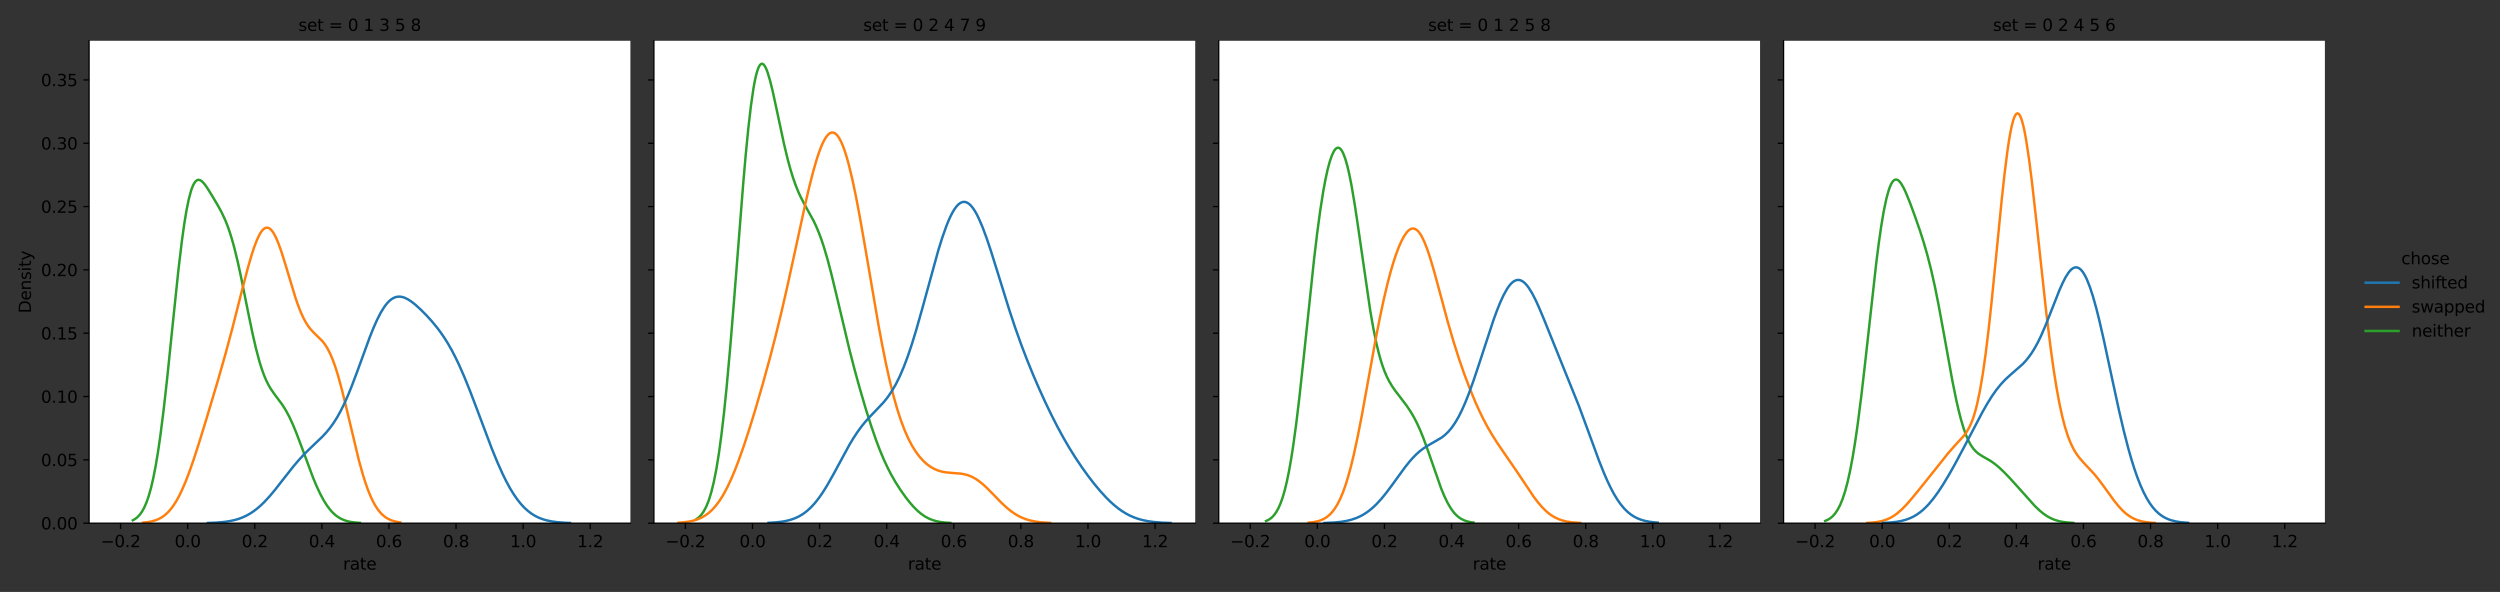<?xml version="1.0" encoding="utf-8" standalone="no"?>
<!DOCTYPE svg PUBLIC "-//W3C//DTD SVG 1.1//EN"
  "http://www.w3.org/Graphics/SVG/1.1/DTD/svg11.dtd">
<svg xmlns:xlink="http://www.w3.org/1999/xlink" width="1520.5pt" height="360pt" viewBox="0 0 1520.5 360" xmlns="http://www.w3.org/2000/svg" version="1.1">
 <rect x="0" y="0" width="1520.5" height="360" fill="#333333" stroke="none"/>
 <defs>
  <style type="text/css">*{stroke-linejoin: round; stroke-linecap: butt}</style>
 </defs>
 <g id="figure_1">
  <g id="patch_1">
   <path d="M 0 360 
L 1520.5 360 
L 1520.5 0 
L 0 0 
L 0 360 
z
" style="fill: none"/>
  </g>
  <g id="axes_1">
   <g id="patch_2">
    <path d="M 54.175 318.2 
L 383.405 318.2 
L 383.405 24.8 
L 54.175 24.8 
z
" style="fill: #ffffff"/>
   </g>
   <g id="matplotlib.axis_1">
    <g id="xtick_1">
     <g id="line2d_1">
      <defs>
       <path id="mb751292391" d="M 0 0 
L 0 3.5 
" style="stroke: #000000; stroke-width: 0.8"/>
      </defs>
      <g>
       <use xlink:href="#mb751292391" x="73.341" y="318.2" style="stroke: #000000; stroke-width: 0.8"/>
      </g>
     </g>
     <g id="text_1">
      <!-- −0.2 -->
      <g transform="translate(61.2 332.798)scale(0.1 -0.1)">
       <defs>
        <path id="DejaVuSans-2212" d="M 678 2272 
L 4684 2272 
L 4684 1741 
L 678 1741 
L 678 2272 
z
" transform="scale(0.016)"/>
        <path id="DejaVuSans-30" d="M 2034 4250 
Q 1547 4250 1301 3770 
Q 1056 3291 1056 2328 
Q 1056 1369 1301 889 
Q 1547 409 2034 409 
Q 2525 409 2770 889 
Q 3016 1369 3016 2328 
Q 3016 3291 2770 3770 
Q 2525 4250 2034 4250 
z
M 2034 4750 
Q 2819 4750 3233 4129 
Q 3647 3509 3647 2328 
Q 3647 1150 3233 529 
Q 2819 -91 2034 -91 
Q 1250 -91 836 529 
Q 422 1150 422 2328 
Q 422 3509 836 4129 
Q 1250 4750 2034 4750 
z
" transform="scale(0.016)"/>
        <path id="DejaVuSans-2e" d="M 684 794 
L 1344 794 
L 1344 0 
L 684 0 
L 684 794 
z
" transform="scale(0.016)"/>
        <path id="DejaVuSans-32" d="M 1228 531 
L 3431 531 
L 3431 0 
L 469 0 
L 469 531 
Q 828 903 1448 1529 
Q 2069 2156 2228 2338 
Q 2531 2678 2651 2914 
Q 2772 3150 2772 3378 
Q 2772 3750 2511 3984 
Q 2250 4219 1831 4219 
Q 1534 4219 1204 4116 
Q 875 4013 500 3803 
L 500 4441 
Q 881 4594 1212 4672 
Q 1544 4750 1819 4750 
Q 2544 4750 2975 4387 
Q 3406 4025 3406 3419 
Q 3406 3131 3298 2873 
Q 3191 2616 2906 2266 
Q 2828 2175 2409 1742 
Q 1991 1309 1228 531 
z
" transform="scale(0.016)"/>
       </defs>
       <use xlink:href="#DejaVuSans-2212"/>
       <use xlink:href="#DejaVuSans-30" x="83.789"/>
       <use xlink:href="#DejaVuSans-2e" x="147.412"/>
       <use xlink:href="#DejaVuSans-32" x="179.199"/>
      </g>
     </g>
    </g>
    <g id="xtick_2">
     <g id="line2d_2">
      <g>
       <use xlink:href="#mb751292391" x="114.147" y="318.2" style="stroke: #000000; stroke-width: 0.8"/>
      </g>
     </g>
     <g id="text_2">
      <!-- 0.0 -->
      <g transform="translate(106.195 332.798)scale(0.1 -0.1)">
       <use xlink:href="#DejaVuSans-30"/>
       <use xlink:href="#DejaVuSans-2e" x="63.623"/>
       <use xlink:href="#DejaVuSans-30" x="95.41"/>
      </g>
     </g>
    </g>
    <g id="xtick_3">
     <g id="line2d_3">
      <g>
       <use xlink:href="#mb751292391" x="154.952" y="318.2" style="stroke: #000000; stroke-width: 0.8"/>
      </g>
     </g>
     <g id="text_3">
      <!-- 0.2 -->
      <g transform="translate(147.001 332.798)scale(0.1 -0.1)">
       <use xlink:href="#DejaVuSans-30"/>
       <use xlink:href="#DejaVuSans-2e" x="63.623"/>
       <use xlink:href="#DejaVuSans-32" x="95.41"/>
      </g>
     </g>
    </g>
    <g id="xtick_4">
     <g id="line2d_4">
      <g>
       <use xlink:href="#mb751292391" x="195.758" y="318.2" style="stroke: #000000; stroke-width: 0.8"/>
      </g>
     </g>
     <g id="text_4">
      <!-- 0.4 -->
      <g transform="translate(187.806 332.798)scale(0.1 -0.1)">
       <defs>
        <path id="DejaVuSans-34" d="M 2419 4116 
L 825 1625 
L 2419 1625 
L 2419 4116 
z
M 2253 4666 
L 3047 4666 
L 3047 1625 
L 3713 1625 
L 3713 1100 
L 3047 1100 
L 3047 0 
L 2419 0 
L 2419 1100 
L 313 1100 
L 313 1709 
L 2253 4666 
z
" transform="scale(0.016)"/>
       </defs>
       <use xlink:href="#DejaVuSans-30"/>
       <use xlink:href="#DejaVuSans-2e" x="63.623"/>
       <use xlink:href="#DejaVuSans-34" x="95.41"/>
      </g>
     </g>
    </g>
    <g id="xtick_5">
     <g id="line2d_5">
      <g>
       <use xlink:href="#mb751292391" x="236.563" y="318.2" style="stroke: #000000; stroke-width: 0.8"/>
      </g>
     </g>
     <g id="text_5">
      <!-- 0.6 -->
      <g transform="translate(228.612 332.798)scale(0.1 -0.1)">
       <defs>
        <path id="DejaVuSans-36" d="M 2113 2584 
Q 1688 2584 1439 2293 
Q 1191 2003 1191 1497 
Q 1191 994 1439 701 
Q 1688 409 2113 409 
Q 2538 409 2786 701 
Q 3034 994 3034 1497 
Q 3034 2003 2786 2293 
Q 2538 2584 2113 2584 
z
M 3366 4563 
L 3366 3988 
Q 3128 4100 2886 4159 
Q 2644 4219 2406 4219 
Q 1781 4219 1451 3797 
Q 1122 3375 1075 2522 
Q 1259 2794 1537 2939 
Q 1816 3084 2150 3084 
Q 2853 3084 3261 2657 
Q 3669 2231 3669 1497 
Q 3669 778 3244 343 
Q 2819 -91 2113 -91 
Q 1303 -91 875 529 
Q 447 1150 447 2328 
Q 447 3434 972 4092 
Q 1497 4750 2381 4750 
Q 2619 4750 2861 4703 
Q 3103 4656 3366 4563 
z
" transform="scale(0.016)"/>
       </defs>
       <use xlink:href="#DejaVuSans-30"/>
       <use xlink:href="#DejaVuSans-2e" x="63.623"/>
       <use xlink:href="#DejaVuSans-36" x="95.41"/>
      </g>
     </g>
    </g>
    <g id="xtick_6">
     <g id="line2d_6">
      <g>
       <use xlink:href="#mb751292391" x="277.369" y="318.2" style="stroke: #000000; stroke-width: 0.8"/>
      </g>
     </g>
     <g id="text_6">
      <!-- 0.8 -->
      <g transform="translate(269.417 332.798)scale(0.1 -0.1)">
       <defs>
        <path id="DejaVuSans-38" d="M 2034 2216 
Q 1584 2216 1326 1975 
Q 1069 1734 1069 1313 
Q 1069 891 1326 650 
Q 1584 409 2034 409 
Q 2484 409 2743 651 
Q 3003 894 3003 1313 
Q 3003 1734 2745 1975 
Q 2488 2216 2034 2216 
z
M 1403 2484 
Q 997 2584 770 2862 
Q 544 3141 544 3541 
Q 544 4100 942 4425 
Q 1341 4750 2034 4750 
Q 2731 4750 3128 4425 
Q 3525 4100 3525 3541 
Q 3525 3141 3298 2862 
Q 3072 2584 2669 2484 
Q 3125 2378 3379 2068 
Q 3634 1759 3634 1313 
Q 3634 634 3220 271 
Q 2806 -91 2034 -91 
Q 1263 -91 848 271 
Q 434 634 434 1313 
Q 434 1759 690 2068 
Q 947 2378 1403 2484 
z
M 1172 3481 
Q 1172 3119 1398 2916 
Q 1625 2713 2034 2713 
Q 2441 2713 2670 2916 
Q 2900 3119 2900 3481 
Q 2900 3844 2670 4047 
Q 2441 4250 2034 4250 
Q 1625 4250 1398 4047 
Q 1172 3844 1172 3481 
z
" transform="scale(0.016)"/>
       </defs>
       <use xlink:href="#DejaVuSans-30"/>
       <use xlink:href="#DejaVuSans-2e" x="63.623"/>
       <use xlink:href="#DejaVuSans-38" x="95.41"/>
      </g>
     </g>
    </g>
    <g id="xtick_7">
     <g id="line2d_7">
      <g>
       <use xlink:href="#mb751292391" x="318.174" y="318.2" style="stroke: #000000; stroke-width: 0.8"/>
      </g>
     </g>
     <g id="text_7">
      <!-- 1.0 -->
      <g transform="translate(310.223 332.798)scale(0.1 -0.1)">
       <defs>
        <path id="DejaVuSans-31" d="M 794 531 
L 1825 531 
L 1825 4091 
L 703 3866 
L 703 4441 
L 1819 4666 
L 2450 4666 
L 2450 531 
L 3481 531 
L 3481 0 
L 794 0 
L 794 531 
z
" transform="scale(0.016)"/>
       </defs>
       <use xlink:href="#DejaVuSans-31"/>
       <use xlink:href="#DejaVuSans-2e" x="63.623"/>
       <use xlink:href="#DejaVuSans-30" x="95.41"/>
      </g>
     </g>
    </g>
    <g id="xtick_8">
     <g id="line2d_8">
      <g>
       <use xlink:href="#mb751292391" x="358.98" y="318.2" style="stroke: #000000; stroke-width: 0.8"/>
      </g>
     </g>
     <g id="text_8">
      <!-- 1.2 -->
      <g transform="translate(351.028 332.798)scale(0.1 -0.1)">
       <use xlink:href="#DejaVuSans-31"/>
       <use xlink:href="#DejaVuSans-2e" x="63.623"/>
       <use xlink:href="#DejaVuSans-32" x="95.41"/>
      </g>
     </g>
    </g>
    <g id="text_9">
     <!-- rate -->
     <g transform="translate(208.634 346.477)scale(0.1 -0.1)">
      <defs>
       <path id="DejaVuSans-72" d="M 2631 2963 
Q 2534 3019 2420 3045 
Q 2306 3072 2169 3072 
Q 1681 3072 1420 2755 
Q 1159 2438 1159 1844 
L 1159 0 
L 581 0 
L 581 3500 
L 1159 3500 
L 1159 2956 
Q 1341 3275 1631 3429 
Q 1922 3584 2338 3584 
Q 2397 3584 2469 3576 
Q 2541 3569 2628 3553 
L 2631 2963 
z
" transform="scale(0.016)"/>
       <path id="DejaVuSans-61" d="M 2194 1759 
Q 1497 1759 1228 1600 
Q 959 1441 959 1056 
Q 959 750 1161 570 
Q 1363 391 1709 391 
Q 2188 391 2477 730 
Q 2766 1069 2766 1631 
L 2766 1759 
L 2194 1759 
z
M 3341 1997 
L 3341 0 
L 2766 0 
L 2766 531 
Q 2569 213 2275 61 
Q 1981 -91 1556 -91 
Q 1019 -91 701 211 
Q 384 513 384 1019 
Q 384 1609 779 1909 
Q 1175 2209 1959 2209 
L 2766 2209 
L 2766 2266 
Q 2766 2663 2505 2880 
Q 2244 3097 1772 3097 
Q 1472 3097 1187 3025 
Q 903 2953 641 2809 
L 641 3341 
Q 956 3463 1253 3523 
Q 1550 3584 1831 3584 
Q 2591 3584 2966 3190 
Q 3341 2797 3341 1997 
z
" transform="scale(0.016)"/>
       <path id="DejaVuSans-74" d="M 1172 4494 
L 1172 3500 
L 2356 3500 
L 2356 3053 
L 1172 3053 
L 1172 1153 
Q 1172 725 1289 603 
Q 1406 481 1766 481 
L 2356 481 
L 2356 0 
L 1766 0 
Q 1100 0 847 248 
Q 594 497 594 1153 
L 594 3053 
L 172 3053 
L 172 3500 
L 594 3500 
L 594 4494 
L 1172 4494 
z
" transform="scale(0.016)"/>
       <path id="DejaVuSans-65" d="M 3597 1894 
L 3597 1613 
L 953 1613 
Q 991 1019 1311 708 
Q 1631 397 2203 397 
Q 2534 397 2845 478 
Q 3156 559 3463 722 
L 3463 178 
Q 3153 47 2828 -22 
Q 2503 -91 2169 -91 
Q 1331 -91 842 396 
Q 353 884 353 1716 
Q 353 2575 817 3079 
Q 1281 3584 2069 3584 
Q 2775 3584 3186 3129 
Q 3597 2675 3597 1894 
z
M 3022 2063 
Q 3016 2534 2758 2815 
Q 2500 3097 2075 3097 
Q 1594 3097 1305 2825 
Q 1016 2553 972 2059 
L 3022 2063 
z
" transform="scale(0.016)"/>
      </defs>
      <use xlink:href="#DejaVuSans-72"/>
      <use xlink:href="#DejaVuSans-61" x="41.113"/>
      <use xlink:href="#DejaVuSans-74" x="102.393"/>
      <use xlink:href="#DejaVuSans-65" x="141.602"/>
     </g>
    </g>
   </g>
   <g id="matplotlib.axis_2">
    <g id="ytick_1">
     <g id="line2d_9">
      <defs>
       <path id="m8cb2665171" d="M 0 0 
L -3.5 0 
" style="stroke: #000000; stroke-width: 0.8"/>
      </defs>
      <g>
       <use xlink:href="#m8cb2665171" x="54.175" y="318.2" style="stroke: #000000; stroke-width: 0.8"/>
      </g>
     </g>
     <g id="text_10">
      <!-- 0.00 -->
      <g transform="translate(24.909 321.999)scale(0.1 -0.1)">
       <use xlink:href="#DejaVuSans-30"/>
       <use xlink:href="#DejaVuSans-2e" x="63.623"/>
       <use xlink:href="#DejaVuSans-30" x="95.41"/>
       <use xlink:href="#DejaVuSans-30" x="159.033"/>
      </g>
     </g>
    </g>
    <g id="ytick_2">
     <g id="line2d_10">
      <g>
       <use xlink:href="#m8cb2665171" x="54.175" y="279.687" style="stroke: #000000; stroke-width: 0.8"/>
      </g>
     </g>
     <g id="text_11">
      <!-- 0.05 -->
      <g transform="translate(24.909 283.486)scale(0.1 -0.1)">
       <defs>
        <path id="DejaVuSans-35" d="M 691 4666 
L 3169 4666 
L 3169 4134 
L 1269 4134 
L 1269 2991 
Q 1406 3038 1543 3061 
Q 1681 3084 1819 3084 
Q 2600 3084 3056 2656 
Q 3513 2228 3513 1497 
Q 3513 744 3044 326 
Q 2575 -91 1722 -91 
Q 1428 -91 1123 -41 
Q 819 9 494 109 
L 494 744 
Q 775 591 1075 516 
Q 1375 441 1709 441 
Q 2250 441 2565 725 
Q 2881 1009 2881 1497 
Q 2881 1984 2565 2268 
Q 2250 2553 1709 2553 
Q 1456 2553 1204 2497 
Q 953 2441 691 2322 
L 691 4666 
z
" transform="scale(0.016)"/>
       </defs>
       <use xlink:href="#DejaVuSans-30"/>
       <use xlink:href="#DejaVuSans-2e" x="63.623"/>
       <use xlink:href="#DejaVuSans-30" x="95.41"/>
       <use xlink:href="#DejaVuSans-35" x="159.033"/>
      </g>
     </g>
    </g>
    <g id="ytick_3">
     <g id="line2d_11">
      <g>
       <use xlink:href="#m8cb2665171" x="54.175" y="241.174" style="stroke: #000000; stroke-width: 0.8"/>
      </g>
     </g>
     <g id="text_12">
      <!-- 0.10 -->
      <g transform="translate(24.909 244.973)scale(0.1 -0.1)">
       <use xlink:href="#DejaVuSans-30"/>
       <use xlink:href="#DejaVuSans-2e" x="63.623"/>
       <use xlink:href="#DejaVuSans-31" x="95.41"/>
       <use xlink:href="#DejaVuSans-30" x="159.033"/>
      </g>
     </g>
    </g>
    <g id="ytick_4">
     <g id="line2d_12">
      <g>
       <use xlink:href="#m8cb2665171" x="54.175" y="202.661" style="stroke: #000000; stroke-width: 0.8"/>
      </g>
     </g>
     <g id="text_13">
      <!-- 0.15 -->
      <g transform="translate(24.909 206.46)scale(0.1 -0.1)">
       <use xlink:href="#DejaVuSans-30"/>
       <use xlink:href="#DejaVuSans-2e" x="63.623"/>
       <use xlink:href="#DejaVuSans-31" x="95.41"/>
       <use xlink:href="#DejaVuSans-35" x="159.033"/>
      </g>
     </g>
    </g>
    <g id="ytick_5">
     <g id="line2d_13">
      <g>
       <use xlink:href="#m8cb2665171" x="54.175" y="164.148" style="stroke: #000000; stroke-width: 0.8"/>
      </g>
     </g>
     <g id="text_14">
      <!-- 0.20 -->
      <g transform="translate(24.909 167.947)scale(0.1 -0.1)">
       <use xlink:href="#DejaVuSans-30"/>
       <use xlink:href="#DejaVuSans-2e" x="63.623"/>
       <use xlink:href="#DejaVuSans-32" x="95.41"/>
       <use xlink:href="#DejaVuSans-30" x="159.033"/>
      </g>
     </g>
    </g>
    <g id="ytick_6">
     <g id="line2d_14">
      <g>
       <use xlink:href="#m8cb2665171" x="54.175" y="125.635" style="stroke: #000000; stroke-width: 0.8"/>
      </g>
     </g>
     <g id="text_15">
      <!-- 0.25 -->
      <g transform="translate(24.909 129.434)scale(0.1 -0.1)">
       <use xlink:href="#DejaVuSans-30"/>
       <use xlink:href="#DejaVuSans-2e" x="63.623"/>
       <use xlink:href="#DejaVuSans-32" x="95.41"/>
       <use xlink:href="#DejaVuSans-35" x="159.033"/>
      </g>
     </g>
    </g>
    <g id="ytick_7">
     <g id="line2d_15">
      <g>
       <use xlink:href="#m8cb2665171" x="54.175" y="87.122" style="stroke: #000000; stroke-width: 0.8"/>
      </g>
     </g>
     <g id="text_16">
      <!-- 0.30 -->
      <g transform="translate(24.909 90.921)scale(0.1 -0.1)">
       <defs>
        <path id="DejaVuSans-33" d="M 2597 2516 
Q 3050 2419 3304 2112 
Q 3559 1806 3559 1356 
Q 3559 666 3084 287 
Q 2609 -91 1734 -91 
Q 1441 -91 1130 -33 
Q 819 25 488 141 
L 488 750 
Q 750 597 1062 519 
Q 1375 441 1716 441 
Q 2309 441 2620 675 
Q 2931 909 2931 1356 
Q 2931 1769 2642 2001 
Q 2353 2234 1838 2234 
L 1294 2234 
L 1294 2753 
L 1863 2753 
Q 2328 2753 2575 2939 
Q 2822 3125 2822 3475 
Q 2822 3834 2567 4026 
Q 2313 4219 1838 4219 
Q 1578 4219 1281 4162 
Q 984 4106 628 3988 
L 628 4550 
Q 988 4650 1302 4700 
Q 1616 4750 1894 4750 
Q 2613 4750 3031 4423 
Q 3450 4097 3450 3541 
Q 3450 3153 3228 2886 
Q 3006 2619 2597 2516 
z
" transform="scale(0.016)"/>
       </defs>
       <use xlink:href="#DejaVuSans-30"/>
       <use xlink:href="#DejaVuSans-2e" x="63.623"/>
       <use xlink:href="#DejaVuSans-33" x="95.41"/>
       <use xlink:href="#DejaVuSans-30" x="159.033"/>
      </g>
     </g>
    </g>
    <g id="ytick_8">
     <g id="line2d_16">
      <g>
       <use xlink:href="#m8cb2665171" x="54.175" y="48.609" style="stroke: #000000; stroke-width: 0.8"/>
      </g>
     </g>
     <g id="text_17">
      <!-- 0.35 -->
      <g transform="translate(24.909 52.408)scale(0.1 -0.1)">
       <use xlink:href="#DejaVuSans-30"/>
       <use xlink:href="#DejaVuSans-2e" x="63.623"/>
       <use xlink:href="#DejaVuSans-33" x="95.41"/>
       <use xlink:href="#DejaVuSans-35" x="159.033"/>
      </g>
     </g>
    </g>
    <g id="text_18">
     <!-- Density -->
     <g transform="translate(18.83 190.509)rotate(-90)scale(0.1 -0.1)">
      <defs>
       <path id="DejaVuSans-44" d="M 1259 4147 
L 1259 519 
L 2022 519 
Q 2988 519 3436 956 
Q 3884 1394 3884 2338 
Q 3884 3275 3436 3711 
Q 2988 4147 2022 4147 
L 1259 4147 
z
M 628 4666 
L 1925 4666 
Q 3281 4666 3915 4102 
Q 4550 3538 4550 2338 
Q 4550 1131 3912 565 
Q 3275 0 1925 0 
L 628 0 
L 628 4666 
z
" transform="scale(0.016)"/>
       <path id="DejaVuSans-6e" d="M 3513 2113 
L 3513 0 
L 2938 0 
L 2938 2094 
Q 2938 2591 2744 2837 
Q 2550 3084 2163 3084 
Q 1697 3084 1428 2787 
Q 1159 2491 1159 1978 
L 1159 0 
L 581 0 
L 581 3500 
L 1159 3500 
L 1159 2956 
Q 1366 3272 1645 3428 
Q 1925 3584 2291 3584 
Q 2894 3584 3203 3211 
Q 3513 2838 3513 2113 
z
" transform="scale(0.016)"/>
       <path id="DejaVuSans-73" d="M 2834 3397 
L 2834 2853 
Q 2591 2978 2328 3040 
Q 2066 3103 1784 3103 
Q 1356 3103 1142 2972 
Q 928 2841 928 2578 
Q 928 2378 1081 2264 
Q 1234 2150 1697 2047 
L 1894 2003 
Q 2506 1872 2764 1633 
Q 3022 1394 3022 966 
Q 3022 478 2636 193 
Q 2250 -91 1575 -91 
Q 1294 -91 989 -36 
Q 684 19 347 128 
L 347 722 
Q 666 556 975 473 
Q 1284 391 1588 391 
Q 1994 391 2212 530 
Q 2431 669 2431 922 
Q 2431 1156 2273 1281 
Q 2116 1406 1581 1522 
L 1381 1569 
Q 847 1681 609 1914 
Q 372 2147 372 2553 
Q 372 3047 722 3315 
Q 1072 3584 1716 3584 
Q 2034 3584 2315 3537 
Q 2597 3491 2834 3397 
z
" transform="scale(0.016)"/>
       <path id="DejaVuSans-69" d="M 603 3500 
L 1178 3500 
L 1178 0 
L 603 0 
L 603 3500 
z
M 603 4863 
L 1178 4863 
L 1178 4134 
L 603 4134 
L 603 4863 
z
" transform="scale(0.016)"/>
       <path id="DejaVuSans-79" d="M 2059 -325 
Q 1816 -950 1584 -1140 
Q 1353 -1331 966 -1331 
L 506 -1331 
L 506 -850 
L 844 -850 
Q 1081 -850 1212 -737 
Q 1344 -625 1503 -206 
L 1606 56 
L 191 3500 
L 800 3500 
L 1894 763 
L 2988 3500 
L 3597 3500 
L 2059 -325 
z
" transform="scale(0.016)"/>
      </defs>
      <use xlink:href="#DejaVuSans-44"/>
      <use xlink:href="#DejaVuSans-65" x="77.002"/>
      <use xlink:href="#DejaVuSans-6e" x="138.525"/>
      <use xlink:href="#DejaVuSans-73" x="201.904"/>
      <use xlink:href="#DejaVuSans-69" x="254.004"/>
      <use xlink:href="#DejaVuSans-74" x="281.787"/>
      <use xlink:href="#DejaVuSans-79" x="320.996"/>
     </g>
    </g>
   </g>
   <g id="line2d_17">
    <path d="M 80.768 316.44 
L 82.156 315.658 
L 83.545 314.586 
L 84.934 313.141 
L 86.322 311.226 
L 87.711 308.733 
L 89.1 305.545 
L 90.488 301.54 
L 91.877 296.599 
L 93.265 290.616 
L 94.654 283.504 
L 96.043 275.209 
L 97.431 265.722 
L 99.514 249.36 
L 101.597 230.814 
L 105.069 197.069 
L 108.54 163.955 
L 110.623 146.549 
L 112.012 136.562 
L 113.4 128.096 
L 114.789 121.256 
L 116.178 116.063 
L 116.872 114.069 
L 117.566 112.458 
L 118.261 111.211 
L 118.955 110.308 
L 119.649 109.723 
L 120.344 109.428 
L 121.038 109.396 
L 121.732 109.596 
L 122.426 109.998 
L 123.121 110.574 
L 124.509 112.136 
L 125.898 114.078 
L 128.675 118.501 
L 132.841 125.547 
L 134.924 129.423 
L 137.007 133.9 
L 138.396 137.376 
L 139.784 141.337 
L 141.173 145.836 
L 142.561 150.893 
L 144.644 159.485 
L 146.727 169.095 
L 150.893 189.829 
L 153.67 203.21 
L 155.753 212.231 
L 157.836 220.024 
L 159.225 224.459 
L 160.613 228.287 
L 162.002 231.546 
L 163.391 234.307 
L 164.779 236.662 
L 166.862 239.671 
L 171.722 246.188 
L 173.805 249.498 
L 175.888 253.372 
L 177.971 257.844 
L 180.054 262.856 
L 182.831 270.154 
L 190.469 290.689 
L 192.552 295.656 
L 194.635 300.13 
L 196.718 304.048 
L 198.801 307.384 
L 200.883 310.143 
L 202.272 311.677 
L 203.661 312.982 
L 205.049 314.079 
L 207.132 315.376 
L 209.215 316.321 
L 211.298 316.988 
L 213.381 317.442 
L 216.158 317.814 
L 218.936 318.015 
L 218.936 318.015 
" clip-path="url(#p29d3d6d670)" style="fill: none; stroke: #2ca02c; stroke-width: 1.5; stroke-linecap: square"/>
   </g>
   <g id="line2d_18">
    <path d="M 86.938 317.873 
L 90.082 317.517 
L 92.441 317.06 
L 94.799 316.36 
L 96.371 315.715 
L 97.943 314.892 
L 99.516 313.859 
L 101.088 312.584 
L 102.66 311.036 
L 104.232 309.187 
L 105.804 307.012 
L 107.376 304.496 
L 108.949 301.628 
L 110.521 298.41 
L 112.879 292.947 
L 115.237 286.793 
L 117.596 280.057 
L 120.74 270.407 
L 125.456 255.116 
L 132.531 231.409 
L 137.248 214.852 
L 141.178 200.192 
L 146.681 178.549 
L 150.611 163.448 
L 152.969 155.281 
L 154.542 150.472 
L 156.114 146.324 
L 157.686 142.956 
L 158.472 141.599 
L 159.258 140.474 
L 160.044 139.591 
L 160.83 138.957 
L 161.616 138.579 
L 162.402 138.458 
L 163.189 138.597 
L 163.975 138.994 
L 164.761 139.644 
L 165.547 140.542 
L 166.333 141.68 
L 167.905 144.628 
L 169.477 148.377 
L 171.049 152.786 
L 173.408 160.27 
L 179.696 181.082 
L 181.268 185.611 
L 182.841 189.644 
L 184.413 193.134 
L 185.985 196.076 
L 187.557 198.507 
L 189.129 200.504 
L 190.702 202.18 
L 196.204 207.612 
L 197.776 209.679 
L 199.348 212.225 
L 200.921 215.348 
L 202.493 219.106 
L 204.065 223.521 
L 205.637 228.572 
L 207.995 237.204 
L 210.354 246.792 
L 218.215 279.745 
L 220.573 288.242 
L 222.145 293.269 
L 223.717 297.741 
L 225.289 301.646 
L 226.861 304.996 
L 228.434 307.819 
L 230.006 310.156 
L 231.578 312.058 
L 233.15 313.579 
L 234.722 314.775 
L 236.295 315.699 
L 237.867 316.401 
L 240.225 317.133 
L 242.583 317.588 
L 243.369 317.696 
L 243.369 317.696 
" clip-path="url(#p29d3d6d670)" style="fill: none; stroke: #ff7f0e; stroke-width: 1.5; stroke-linecap: square"/>
   </g>
   <g id="line2d_19">
    <path d="M 126.453 318.062 
L 131.986 317.827 
L 136.413 317.433 
L 139.733 316.939 
L 143.052 316.202 
L 145.266 315.538 
L 147.479 314.71 
L 149.692 313.695 
L 151.906 312.474 
L 154.119 311.031 
L 156.332 309.357 
L 158.545 307.448 
L 160.759 305.312 
L 164.079 301.719 
L 167.398 297.745 
L 172.932 290.657 
L 178.465 283.643 
L 181.785 279.744 
L 185.105 276.164 
L 188.425 272.877 
L 196.171 265.467 
L 198.384 263.076 
L 200.598 260.399 
L 202.811 257.351 
L 205.024 253.861 
L 207.237 249.882 
L 209.451 245.392 
L 211.664 240.405 
L 213.877 234.968 
L 217.197 226.161 
L 224.944 204.939 
L 227.157 199.427 
L 229.37 194.449 
L 231.583 190.132 
L 233.797 186.571 
L 234.903 185.092 
L 236.01 183.821 
L 237.117 182.756 
L 238.223 181.897 
L 239.33 181.239 
L 240.437 180.775 
L 241.543 180.498 
L 242.65 180.397 
L 243.756 180.46 
L 244.863 180.674 
L 245.97 181.028 
L 248.183 182.095 
L 250.396 183.554 
L 252.61 185.308 
L 255.929 188.325 
L 259.249 191.672 
L 262.569 195.319 
L 265.889 199.342 
L 268.102 202.302 
L 270.316 205.536 
L 272.529 209.086 
L 274.742 212.982 
L 276.956 217.238 
L 279.169 221.856 
L 282.489 229.418 
L 285.809 237.632 
L 290.235 249.273 
L 299.088 272.778 
L 302.408 280.909 
L 305.728 288.331 
L 307.941 292.81 
L 310.155 296.877 
L 312.368 300.515 
L 314.581 303.72 
L 316.794 306.501 
L 319.008 308.877 
L 321.221 310.873 
L 323.434 312.523 
L 325.648 313.866 
L 327.861 314.94 
L 330.074 315.785 
L 332.287 316.438 
L 335.607 317.133 
L 338.927 317.577 
L 343.354 317.913 
L 346.674 318.046 
L 346.674 318.046 
" clip-path="url(#p29d3d6d670)" style="fill: none; stroke: #1f77b4; stroke-width: 1.5; stroke-linecap: square"/>
   </g>
   <g id="patch_3">
    <path d="M 54.175 318.2 
L 54.175 24.8 
" style="fill: none; stroke: #000000; stroke-width: 0.8; stroke-linejoin: miter; stroke-linecap: square"/>
   </g>
   <g id="patch_4">
    <path d="M 54.175 318.2 
L 383.405 318.2 
" style="fill: none; stroke: #000000; stroke-width: 0.8; stroke-linejoin: miter; stroke-linecap: square"/>
   </g>
   <g id="text_19">
    <!-- set = 0 1 3 5 8 -->
    <g transform="translate(181.518 18.8)scale(0.1 -0.1)">
     <defs>
      <path id="DejaVuSans-20" transform="scale(0.016)"/>
      <path id="DejaVuSans-3d" d="M 678 2906 
L 4684 2906 
L 4684 2381 
L 678 2381 
L 678 2906 
z
M 678 1631 
L 4684 1631 
L 4684 1100 
L 678 1100 
L 678 1631 
z
" transform="scale(0.016)"/>
     </defs>
     <use xlink:href="#DejaVuSans-73"/>
     <use xlink:href="#DejaVuSans-65" x="52.1"/>
     <use xlink:href="#DejaVuSans-74" x="113.623"/>
     <use xlink:href="#DejaVuSans-20" x="152.832"/>
     <use xlink:href="#DejaVuSans-3d" x="184.619"/>
     <use xlink:href="#DejaVuSans-20" x="268.408"/>
     <use xlink:href="#DejaVuSans-30" x="300.195"/>
     <use xlink:href="#DejaVuSans-20" x="363.818"/>
     <use xlink:href="#DejaVuSans-31" x="395.605"/>
     <use xlink:href="#DejaVuSans-20" x="459.229"/>
     <use xlink:href="#DejaVuSans-33" x="491.016"/>
     <use xlink:href="#DejaVuSans-20" x="554.639"/>
     <use xlink:href="#DejaVuSans-35" x="586.426"/>
     <use xlink:href="#DejaVuSans-20" x="650.049"/>
     <use xlink:href="#DejaVuSans-38" x="681.836"/>
    </g>
   </g>
  </g>
  <g id="axes_2">
   <g id="patch_5">
    <path d="M 397.705 318.2 
L 726.935 318.2 
L 726.935 24.8 
L 397.705 24.8 
z
" style="fill: #ffffff"/>
   </g>
   <g id="matplotlib.axis_3">
    <g id="xtick_9">
     <g id="line2d_20">
      <g>
       <use xlink:href="#mb751292391" x="416.871" y="318.2" style="stroke: #000000; stroke-width: 0.8"/>
      </g>
     </g>
     <g id="text_20">
      <!-- −0.2 -->
      <g transform="translate(404.73 332.798)scale(0.1 -0.1)">
       <use xlink:href="#DejaVuSans-2212"/>
       <use xlink:href="#DejaVuSans-30" x="83.789"/>
       <use xlink:href="#DejaVuSans-2e" x="147.412"/>
       <use xlink:href="#DejaVuSans-32" x="179.199"/>
      </g>
     </g>
    </g>
    <g id="xtick_10">
     <g id="line2d_21">
      <g>
       <use xlink:href="#mb751292391" x="457.677" y="318.2" style="stroke: #000000; stroke-width: 0.8"/>
      </g>
     </g>
     <g id="text_21">
      <!-- 0.0 -->
      <g transform="translate(449.725 332.798)scale(0.1 -0.1)">
       <use xlink:href="#DejaVuSans-30"/>
       <use xlink:href="#DejaVuSans-2e" x="63.623"/>
       <use xlink:href="#DejaVuSans-30" x="95.41"/>
      </g>
     </g>
    </g>
    <g id="xtick_11">
     <g id="line2d_22">
      <g>
       <use xlink:href="#mb751292391" x="498.482" y="318.2" style="stroke: #000000; stroke-width: 0.8"/>
      </g>
     </g>
     <g id="text_22">
      <!-- 0.2 -->
      <g transform="translate(490.531 332.798)scale(0.1 -0.1)">
       <use xlink:href="#DejaVuSans-30"/>
       <use xlink:href="#DejaVuSans-2e" x="63.623"/>
       <use xlink:href="#DejaVuSans-32" x="95.41"/>
      </g>
     </g>
    </g>
    <g id="xtick_12">
     <g id="line2d_23">
      <g>
       <use xlink:href="#mb751292391" x="539.288" y="318.2" style="stroke: #000000; stroke-width: 0.8"/>
      </g>
     </g>
     <g id="text_23">
      <!-- 0.4 -->
      <g transform="translate(531.336 332.798)scale(0.1 -0.1)">
       <use xlink:href="#DejaVuSans-30"/>
       <use xlink:href="#DejaVuSans-2e" x="63.623"/>
       <use xlink:href="#DejaVuSans-34" x="95.41"/>
      </g>
     </g>
    </g>
    <g id="xtick_13">
     <g id="line2d_24">
      <g>
       <use xlink:href="#mb751292391" x="580.093" y="318.2" style="stroke: #000000; stroke-width: 0.8"/>
      </g>
     </g>
     <g id="text_24">
      <!-- 0.6 -->
      <g transform="translate(572.142 332.798)scale(0.1 -0.1)">
       <use xlink:href="#DejaVuSans-30"/>
       <use xlink:href="#DejaVuSans-2e" x="63.623"/>
       <use xlink:href="#DejaVuSans-36" x="95.41"/>
      </g>
     </g>
    </g>
    <g id="xtick_14">
     <g id="line2d_25">
      <g>
       <use xlink:href="#mb751292391" x="620.899" y="318.2" style="stroke: #000000; stroke-width: 0.8"/>
      </g>
     </g>
     <g id="text_25">
      <!-- 0.8 -->
      <g transform="translate(612.947 332.798)scale(0.1 -0.1)">
       <use xlink:href="#DejaVuSans-30"/>
       <use xlink:href="#DejaVuSans-2e" x="63.623"/>
       <use xlink:href="#DejaVuSans-38" x="95.41"/>
      </g>
     </g>
    </g>
    <g id="xtick_15">
     <g id="line2d_26">
      <g>
       <use xlink:href="#mb751292391" x="661.704" y="318.2" style="stroke: #000000; stroke-width: 0.8"/>
      </g>
     </g>
     <g id="text_26">
      <!-- 1.0 -->
      <g transform="translate(653.753 332.798)scale(0.1 -0.1)">
       <use xlink:href="#DejaVuSans-31"/>
       <use xlink:href="#DejaVuSans-2e" x="63.623"/>
       <use xlink:href="#DejaVuSans-30" x="95.41"/>
      </g>
     </g>
    </g>
    <g id="xtick_16">
     <g id="line2d_27">
      <g>
       <use xlink:href="#mb751292391" x="702.51" y="318.2" style="stroke: #000000; stroke-width: 0.8"/>
      </g>
     </g>
     <g id="text_27">
      <!-- 1.2 -->
      <g transform="translate(694.558 332.798)scale(0.1 -0.1)">
       <use xlink:href="#DejaVuSans-31"/>
       <use xlink:href="#DejaVuSans-2e" x="63.623"/>
       <use xlink:href="#DejaVuSans-32" x="95.41"/>
      </g>
     </g>
    </g>
    <g id="text_28">
     <!-- rate -->
     <g transform="translate(552.164 346.477)scale(0.1 -0.1)">
      <use xlink:href="#DejaVuSans-72"/>
      <use xlink:href="#DejaVuSans-61" x="41.113"/>
      <use xlink:href="#DejaVuSans-74" x="102.393"/>
      <use xlink:href="#DejaVuSans-65" x="141.602"/>
     </g>
    </g>
   </g>
   <g id="matplotlib.axis_4">
    <g id="ytick_9">
     <g id="line2d_28">
      <g>
       <use xlink:href="#m8cb2665171" x="397.705" y="318.2" style="stroke: #000000; stroke-width: 0.8"/>
      </g>
     </g>
    </g>
    <g id="ytick_10">
     <g id="line2d_29">
      <g>
       <use xlink:href="#m8cb2665171" x="397.705" y="279.687" style="stroke: #000000; stroke-width: 0.8"/>
      </g>
     </g>
    </g>
    <g id="ytick_11">
     <g id="line2d_30">
      <g>
       <use xlink:href="#m8cb2665171" x="397.705" y="241.174" style="stroke: #000000; stroke-width: 0.8"/>
      </g>
     </g>
    </g>
    <g id="ytick_12">
     <g id="line2d_31">
      <g>
       <use xlink:href="#m8cb2665171" x="397.705" y="202.661" style="stroke: #000000; stroke-width: 0.8"/>
      </g>
     </g>
    </g>
    <g id="ytick_13">
     <g id="line2d_32">
      <g>
       <use xlink:href="#m8cb2665171" x="397.705" y="164.148" style="stroke: #000000; stroke-width: 0.8"/>
      </g>
     </g>
    </g>
    <g id="ytick_14">
     <g id="line2d_33">
      <g>
       <use xlink:href="#m8cb2665171" x="397.705" y="125.635" style="stroke: #000000; stroke-width: 0.8"/>
      </g>
     </g>
    </g>
    <g id="ytick_15">
     <g id="line2d_34">
      <g>
       <use xlink:href="#m8cb2665171" x="397.705" y="87.122" style="stroke: #000000; stroke-width: 0.8"/>
      </g>
     </g>
    </g>
    <g id="ytick_16">
     <g id="line2d_35">
      <g>
       <use xlink:href="#m8cb2665171" x="397.705" y="48.609" style="stroke: #000000; stroke-width: 0.8"/>
      </g>
     </g>
    </g>
   </g>
   <g id="line2d_36">
    <path d="M 423.242 315.964 
L 424.798 314.867 
L 426.353 313.322 
L 427.909 311.188 
L 429.464 308.3 
L 431.02 304.471 
L 432.575 299.5 
L 434.131 293.179 
L 435.687 285.31 
L 437.242 275.723 
L 438.798 264.295 
L 440.353 250.973 
L 441.909 235.793 
L 444.242 209.875 
L 446.575 181.067 
L 452.02 111.671 
L 453.575 93.889 
L 455.131 78.049 
L 456.686 64.596 
L 458.242 53.85 
L 459.02 49.553 
L 459.797 45.986 
L 460.575 43.15 
L 461.353 41.033 
L 462.131 39.615 
L 462.908 38.871 
L 463.686 38.765 
L 464.464 39.259 
L 465.242 40.306 
L 466.019 41.857 
L 466.797 43.861 
L 468.353 49.01 
L 469.908 55.317 
L 472.242 66.044 
L 476.908 87.91 
L 479.241 97.528 
L 480.797 103.188 
L 482.353 108.217 
L 483.908 112.636 
L 485.464 116.503 
L 487.019 119.907 
L 489.352 124.388 
L 494.797 134.266 
L 496.352 137.538 
L 497.908 141.213 
L 499.463 145.358 
L 501.019 150.008 
L 503.352 157.916 
L 505.685 166.801 
L 508.797 179.683 
L 516.574 212.43 
L 519.685 224.5 
L 522.796 235.834 
L 526.685 249.07 
L 529.796 258.893 
L 532.907 267.899 
L 535.241 274.026 
L 537.574 279.579 
L 539.907 284.571 
L 542.241 289.058 
L 544.574 293.119 
L 547.685 298.006 
L 550.796 302.396 
L 553.129 305.375 
L 555.463 308.06 
L 557.796 310.417 
L 560.129 312.417 
L 562.462 314.05 
L 564.796 315.328 
L 567.129 316.286 
L 569.462 316.973 
L 571.796 317.444 
L 574.907 317.827 
L 578.018 318.029 
L 578.018 318.029 
" clip-path="url(#p6f8ad55131)" style="fill: none; stroke: #2ca02c; stroke-width: 1.5; stroke-linecap: square"/>
   </g>
   <g id="line2d_37">
    <path d="M 412.67 317.913 
L 416.078 317.637 
L 419.485 317.146 
L 421.757 316.641 
L 424.028 315.942 
L 426.3 314.997 
L 428.572 313.746 
L 430.843 312.128 
L 433.115 310.084 
L 435.387 307.555 
L 437.658 304.495 
L 439.93 300.872 
L 442.202 296.668 
L 444.473 291.888 
L 446.745 286.554 
L 449.017 280.709 
L 452.424 271.101 
L 455.832 260.668 
L 459.239 249.594 
L 463.783 234.013 
L 468.326 217.479 
L 471.734 204.312 
L 475.141 190.36 
L 478.549 175.585 
L 483.092 154.837 
L 489.907 123.473 
L 492.179 113.749 
L 494.45 104.806 
L 496.722 96.911 
L 497.858 93.438 
L 498.994 90.323 
L 500.13 87.594 
L 501.265 85.28 
L 502.401 83.403 
L 503.537 81.986 
L 504.673 81.048 
L 505.809 80.602 
L 506.945 80.662 
L 508.08 81.234 
L 509.216 82.321 
L 510.352 83.925 
L 511.488 86.039 
L 512.624 88.655 
L 513.76 91.761 
L 514.896 95.338 
L 516.031 99.367 
L 518.303 108.674 
L 520.575 119.443 
L 522.846 131.387 
L 526.254 150.801 
L 534.205 197.228 
L 536.476 209.43 
L 538.748 220.747 
L 541.02 231.047 
L 543.292 240.259 
L 545.563 248.372 
L 547.835 255.42 
L 550.107 261.474 
L 552.378 266.627 
L 554.65 270.983 
L 556.922 274.643 
L 559.193 277.698 
L 561.465 280.227 
L 563.737 282.292 
L 566.008 283.944 
L 568.28 285.224 
L 570.552 286.173 
L 572.823 286.834 
L 575.095 287.26 
L 578.503 287.601 
L 584.182 288.039 
L 586.453 288.419 
L 588.725 289.033 
L 590.997 289.936 
L 593.268 291.158 
L 595.54 292.703 
L 597.812 294.543 
L 600.083 296.629 
L 603.491 300.061 
L 609.17 305.889 
L 612.578 309.03 
L 614.849 310.864 
L 617.121 312.456 
L 619.393 313.799 
L 621.664 314.902 
L 623.936 315.782 
L 626.208 316.466 
L 629.615 317.19 
L 633.023 317.641 
L 637.566 317.965 
L 638.702 318.013 
L 638.702 318.013 
" clip-path="url(#p6f8ad55131)" style="fill: none; stroke: #ff7f0e; stroke-width: 1.5; stroke-linecap: square"/>
   </g>
   <g id="line2d_38">
    <path d="M 467.419 317.981 
L 472.335 317.666 
L 476.021 317.211 
L 478.479 316.746 
L 480.937 316.106 
L 483.395 315.243 
L 485.853 314.109 
L 488.31 312.651 
L 490.768 310.821 
L 493.226 308.578 
L 495.684 305.895 
L 498.142 302.763 
L 500.599 299.2 
L 503.057 295.245 
L 506.744 288.739 
L 516.575 270.604 
L 519.033 266.514 
L 521.491 262.772 
L 523.948 259.403 
L 526.406 256.388 
L 528.864 253.662 
L 537.466 244.625 
L 539.924 241.543 
L 542.382 237.95 
L 544.84 233.716 
L 547.298 228.747 
L 549.755 222.987 
L 552.213 216.425 
L 554.671 209.099 
L 557.129 201.092 
L 560.815 188.092 
L 570.647 152.364 
L 573.104 144.492 
L 575.562 137.543 
L 576.791 134.486 
L 578.02 131.742 
L 579.249 129.332 
L 580.478 127.277 
L 581.707 125.593 
L 582.936 124.294 
L 584.165 123.389 
L 585.393 122.884 
L 586.622 122.781 
L 587.851 123.078 
L 589.08 123.77 
L 590.309 124.846 
L 591.538 126.293 
L 592.767 128.095 
L 593.996 130.231 
L 595.225 132.679 
L 597.682 138.407 
L 600.14 145.056 
L 602.598 152.386 
L 606.285 164.138 
L 613.658 187.905 
L 617.345 199.027 
L 621.031 209.4 
L 624.718 219.05 
L 628.405 228.081 
L 632.092 236.603 
L 635.778 244.688 
L 639.465 252.354 
L 643.152 259.588 
L 646.838 266.366 
L 650.525 272.686 
L 654.212 278.57 
L 657.898 284.061 
L 661.585 289.197 
L 665.272 293.995 
L 668.959 298.439 
L 672.645 302.483 
L 675.103 304.928 
L 677.561 307.152 
L 680.019 309.142 
L 682.476 310.892 
L 684.934 312.401 
L 687.392 313.678 
L 689.85 314.737 
L 692.308 315.595 
L 694.765 316.277 
L 698.452 317.024 
L 702.139 317.511 
L 707.054 317.885 
L 711.97 318.067 
L 711.97 318.067 
" clip-path="url(#p6f8ad55131)" style="fill: none; stroke: #1f77b4; stroke-width: 1.5; stroke-linecap: square"/>
   </g>
   <g id="patch_6">
    <path d="M 397.705 318.2 
L 397.705 24.8 
" style="fill: none; stroke: #000000; stroke-width: 0.8; stroke-linejoin: miter; stroke-linecap: square"/>
   </g>
   <g id="patch_7">
    <path d="M 397.705 318.2 
L 726.935 318.2 
" style="fill: none; stroke: #000000; stroke-width: 0.8; stroke-linejoin: miter; stroke-linecap: square"/>
   </g>
   <g id="text_29">
    <!-- set = 0 2 4 7 9 -->
    <g transform="translate(525.048 18.8)scale(0.1 -0.1)">
     <defs>
      <path id="DejaVuSans-37" d="M 525 4666 
L 3525 4666 
L 3525 4397 
L 1831 0 
L 1172 0 
L 2766 4134 
L 525 4134 
L 525 4666 
z
" transform="scale(0.016)"/>
      <path id="DejaVuSans-39" d="M 703 97 
L 703 672 
Q 941 559 1184 500 
Q 1428 441 1663 441 
Q 2288 441 2617 861 
Q 2947 1281 2994 2138 
Q 2813 1869 2534 1725 
Q 2256 1581 1919 1581 
Q 1219 1581 811 2004 
Q 403 2428 403 3163 
Q 403 3881 828 4315 
Q 1253 4750 1959 4750 
Q 2769 4750 3195 4129 
Q 3622 3509 3622 2328 
Q 3622 1225 3098 567 
Q 2575 -91 1691 -91 
Q 1453 -91 1209 -44 
Q 966 3 703 97 
z
M 1959 2075 
Q 2384 2075 2632 2365 
Q 2881 2656 2881 3163 
Q 2881 3666 2632 3958 
Q 2384 4250 1959 4250 
Q 1534 4250 1286 3958 
Q 1038 3666 1038 3163 
Q 1038 2656 1286 2365 
Q 1534 2075 1959 2075 
z
" transform="scale(0.016)"/>
     </defs>
     <use xlink:href="#DejaVuSans-73"/>
     <use xlink:href="#DejaVuSans-65" x="52.1"/>
     <use xlink:href="#DejaVuSans-74" x="113.623"/>
     <use xlink:href="#DejaVuSans-20" x="152.832"/>
     <use xlink:href="#DejaVuSans-3d" x="184.619"/>
     <use xlink:href="#DejaVuSans-20" x="268.408"/>
     <use xlink:href="#DejaVuSans-30" x="300.195"/>
     <use xlink:href="#DejaVuSans-20" x="363.818"/>
     <use xlink:href="#DejaVuSans-32" x="395.605"/>
     <use xlink:href="#DejaVuSans-20" x="459.229"/>
     <use xlink:href="#DejaVuSans-34" x="491.016"/>
     <use xlink:href="#DejaVuSans-20" x="554.639"/>
     <use xlink:href="#DejaVuSans-37" x="586.426"/>
     <use xlink:href="#DejaVuSans-20" x="650.049"/>
     <use xlink:href="#DejaVuSans-39" x="681.836"/>
    </g>
   </g>
  </g>
  <g id="axes_3">
   <g id="patch_8">
    <path d="M 741.235 318.2 
L 1070.465 318.2 
L 1070.465 24.8 
L 741.235 24.8 
z
" style="fill: #ffffff"/>
   </g>
   <g id="matplotlib.axis_5">
    <g id="xtick_17">
     <g id="line2d_39">
      <g>
       <use xlink:href="#mb751292391" x="760.401" y="318.2" style="stroke: #000000; stroke-width: 0.8"/>
      </g>
     </g>
     <g id="text_30">
      <!-- −0.2 -->
      <g transform="translate(748.26 332.798)scale(0.1 -0.1)">
       <use xlink:href="#DejaVuSans-2212"/>
       <use xlink:href="#DejaVuSans-30" x="83.789"/>
       <use xlink:href="#DejaVuSans-2e" x="147.412"/>
       <use xlink:href="#DejaVuSans-32" x="179.199"/>
      </g>
     </g>
    </g>
    <g id="xtick_18">
     <g id="line2d_40">
      <g>
       <use xlink:href="#mb751292391" x="801.207" y="318.2" style="stroke: #000000; stroke-width: 0.8"/>
      </g>
     </g>
     <g id="text_31">
      <!-- 0.0 -->
      <g transform="translate(793.255 332.798)scale(0.1 -0.1)">
       <use xlink:href="#DejaVuSans-30"/>
       <use xlink:href="#DejaVuSans-2e" x="63.623"/>
       <use xlink:href="#DejaVuSans-30" x="95.41"/>
      </g>
     </g>
    </g>
    <g id="xtick_19">
     <g id="line2d_41">
      <g>
       <use xlink:href="#mb751292391" x="842.012" y="318.2" style="stroke: #000000; stroke-width: 0.8"/>
      </g>
     </g>
     <g id="text_32">
      <!-- 0.2 -->
      <g transform="translate(834.061 332.798)scale(0.1 -0.1)">
       <use xlink:href="#DejaVuSans-30"/>
       <use xlink:href="#DejaVuSans-2e" x="63.623"/>
       <use xlink:href="#DejaVuSans-32" x="95.41"/>
      </g>
     </g>
    </g>
    <g id="xtick_20">
     <g id="line2d_42">
      <g>
       <use xlink:href="#mb751292391" x="882.818" y="318.2" style="stroke: #000000; stroke-width: 0.8"/>
      </g>
     </g>
     <g id="text_33">
      <!-- 0.4 -->
      <g transform="translate(874.866 332.798)scale(0.1 -0.1)">
       <use xlink:href="#DejaVuSans-30"/>
       <use xlink:href="#DejaVuSans-2e" x="63.623"/>
       <use xlink:href="#DejaVuSans-34" x="95.41"/>
      </g>
     </g>
    </g>
    <g id="xtick_21">
     <g id="line2d_43">
      <g>
       <use xlink:href="#mb751292391" x="923.623" y="318.2" style="stroke: #000000; stroke-width: 0.8"/>
      </g>
     </g>
     <g id="text_34">
      <!-- 0.6 -->
      <g transform="translate(915.672 332.798)scale(0.1 -0.1)">
       <use xlink:href="#DejaVuSans-30"/>
       <use xlink:href="#DejaVuSans-2e" x="63.623"/>
       <use xlink:href="#DejaVuSans-36" x="95.41"/>
      </g>
     </g>
    </g>
    <g id="xtick_22">
     <g id="line2d_44">
      <g>
       <use xlink:href="#mb751292391" x="964.429" y="318.2" style="stroke: #000000; stroke-width: 0.8"/>
      </g>
     </g>
     <g id="text_35">
      <!-- 0.8 -->
      <g transform="translate(956.477 332.798)scale(0.1 -0.1)">
       <use xlink:href="#DejaVuSans-30"/>
       <use xlink:href="#DejaVuSans-2e" x="63.623"/>
       <use xlink:href="#DejaVuSans-38" x="95.41"/>
      </g>
     </g>
    </g>
    <g id="xtick_23">
     <g id="line2d_45">
      <g>
       <use xlink:href="#mb751292391" x="1005.234" y="318.2" style="stroke: #000000; stroke-width: 0.8"/>
      </g>
     </g>
     <g id="text_36">
      <!-- 1.0 -->
      <g transform="translate(997.283 332.798)scale(0.1 -0.1)">
       <use xlink:href="#DejaVuSans-31"/>
       <use xlink:href="#DejaVuSans-2e" x="63.623"/>
       <use xlink:href="#DejaVuSans-30" x="95.41"/>
      </g>
     </g>
    </g>
    <g id="xtick_24">
     <g id="line2d_46">
      <g>
       <use xlink:href="#mb751292391" x="1046.04" y="318.2" style="stroke: #000000; stroke-width: 0.8"/>
      </g>
     </g>
     <g id="text_37">
      <!-- 1.2 -->
      <g transform="translate(1038.088 332.798)scale(0.1 -0.1)">
       <use xlink:href="#DejaVuSans-31"/>
       <use xlink:href="#DejaVuSans-2e" x="63.623"/>
       <use xlink:href="#DejaVuSans-32" x="95.41"/>
      </g>
     </g>
    </g>
    <g id="text_38">
     <!-- rate -->
     <g transform="translate(895.694 346.477)scale(0.1 -0.1)">
      <use xlink:href="#DejaVuSans-72"/>
      <use xlink:href="#DejaVuSans-61" x="41.113"/>
      <use xlink:href="#DejaVuSans-74" x="102.393"/>
      <use xlink:href="#DejaVuSans-65" x="141.602"/>
     </g>
    </g>
   </g>
   <g id="matplotlib.axis_6">
    <g id="ytick_17">
     <g id="line2d_47">
      <g>
       <use xlink:href="#m8cb2665171" x="741.235" y="318.2" style="stroke: #000000; stroke-width: 0.8"/>
      </g>
     </g>
    </g>
    <g id="ytick_18">
     <g id="line2d_48">
      <g>
       <use xlink:href="#m8cb2665171" x="741.235" y="279.687" style="stroke: #000000; stroke-width: 0.8"/>
      </g>
     </g>
    </g>
    <g id="ytick_19">
     <g id="line2d_49">
      <g>
       <use xlink:href="#m8cb2665171" x="741.235" y="241.174" style="stroke: #000000; stroke-width: 0.8"/>
      </g>
     </g>
    </g>
    <g id="ytick_20">
     <g id="line2d_50">
      <g>
       <use xlink:href="#m8cb2665171" x="741.235" y="202.661" style="stroke: #000000; stroke-width: 0.8"/>
      </g>
     </g>
    </g>
    <g id="ytick_21">
     <g id="line2d_51">
      <g>
       <use xlink:href="#m8cb2665171" x="741.235" y="164.148" style="stroke: #000000; stroke-width: 0.8"/>
      </g>
     </g>
    </g>
    <g id="ytick_22">
     <g id="line2d_52">
      <g>
       <use xlink:href="#m8cb2665171" x="741.235" y="125.635" style="stroke: #000000; stroke-width: 0.8"/>
      </g>
     </g>
    </g>
    <g id="ytick_23">
     <g id="line2d_53">
      <g>
       <use xlink:href="#m8cb2665171" x="741.235" y="87.122" style="stroke: #000000; stroke-width: 0.8"/>
      </g>
     </g>
    </g>
    <g id="ytick_24">
     <g id="line2d_54">
      <g>
       <use xlink:href="#m8cb2665171" x="741.235" y="48.609" style="stroke: #000000; stroke-width: 0.8"/>
      </g>
     </g>
    </g>
   </g>
   <g id="line2d_55">
    <path d="M 770.006 316.872 
L 771.274 316.296 
L 772.542 315.511 
L 773.81 314.456 
L 775.078 313.063 
L 776.346 311.252 
L 777.614 308.936 
L 778.882 306.024 
L 780.149 302.422 
L 781.417 298.041 
L 782.685 292.8 
L 783.953 286.635 
L 785.221 279.505 
L 786.489 271.398 
L 788.391 257.465 
L 790.293 241.625 
L 792.829 218.287 
L 799.169 158.066 
L 801.071 142.104 
L 802.972 127.973 
L 804.874 115.93 
L 806.142 109.128 
L 807.41 103.333 
L 808.678 98.553 
L 809.946 94.798 
L 811.214 92.08 
L 811.848 91.115 
L 812.482 90.416 
L 813.116 89.986 
L 813.75 89.828 
L 814.384 89.946 
L 815.018 90.34 
L 815.652 91.014 
L 816.286 91.969 
L 816.92 93.205 
L 818.188 96.519 
L 819.456 100.931 
L 820.724 106.392 
L 821.992 112.823 
L 823.894 124.033 
L 825.795 136.669 
L 833.403 189.094 
L 835.305 199.907 
L 837.207 209.148 
L 838.475 214.414 
L 839.743 218.994 
L 841.011 222.941 
L 842.279 226.327 
L 843.547 229.233 
L 844.815 231.743 
L 846.717 234.946 
L 848.618 237.697 
L 851.788 241.823 
L 855.592 246.843 
L 858.128 250.649 
L 860.03 253.913 
L 861.932 257.622 
L 863.834 261.827 
L 865.736 266.531 
L 868.272 273.476 
L 876.513 297.096 
L 878.415 301.671 
L 880.317 305.626 
L 882.219 308.917 
L 883.487 310.744 
L 884.755 312.293 
L 886.023 313.585 
L 887.291 314.645 
L 888.559 315.499 
L 890.461 316.459 
L 892.363 317.113 
L 894.265 317.543 
L 896.166 317.816 
L 896.166 317.816 
" clip-path="url(#p511b6a54e9)" style="fill: none; stroke: #2ca02c; stroke-width: 1.5; stroke-linecap: square"/>
   </g>
   <g id="line2d_56">
    <path d="M 795.926 317.883 
L 799.246 317.483 
L 801.737 316.933 
L 803.397 316.385 
L 805.057 315.64 
L 806.717 314.646 
L 808.378 313.34 
L 810.038 311.657 
L 811.698 309.524 
L 813.358 306.868 
L 815.019 303.617 
L 816.679 299.709 
L 818.339 295.093 
L 819.999 289.735 
L 821.66 283.627 
L 823.32 276.786 
L 825.81 265.263 
L 828.301 252.493 
L 832.451 229.604 
L 836.602 206.734 
L 839.092 193.916 
L 841.582 182.179 
L 844.073 171.702 
L 845.733 165.457 
L 847.393 159.813 
L 849.053 154.778 
L 850.714 150.364 
L 852.374 146.598 
L 854.034 143.521 
L 855.694 141.188 
L 856.524 140.319 
L 857.355 139.66 
L 858.185 139.219 
L 859.015 139.001 
L 859.845 139.013 
L 860.675 139.26 
L 861.505 139.745 
L 862.335 140.468 
L 863.165 141.429 
L 863.995 142.624 
L 864.826 144.048 
L 866.486 147.551 
L 868.146 151.848 
L 869.806 156.823 
L 872.297 165.246 
L 875.617 177.492 
L 880.598 195.956 
L 883.918 207.397 
L 887.239 217.887 
L 890.559 227.47 
L 893.88 236.244 
L 897.2 244.269 
L 899.69 249.8 
L 902.181 254.907 
L 904.671 259.6 
L 907.162 263.911 
L 910.482 269.17 
L 914.633 275.258 
L 922.104 286.119 
L 932.895 302.257 
L 935.385 305.525 
L 937.876 308.422 
L 940.366 310.891 
L 942.026 312.288 
L 943.687 313.49 
L 945.347 314.504 
L 947.837 315.704 
L 950.328 316.574 
L 952.818 317.178 
L 956.138 317.681 
L 960.289 317.997 
L 961.119 318.034 
L 961.119 318.034 
" clip-path="url(#p511b6a54e9)" style="fill: none; stroke: #ff7f0e; stroke-width: 1.5; stroke-linecap: square"/>
   </g>
   <g id="line2d_57">
    <path d="M 805.529 318.063 
L 811.639 317.774 
L 815.713 317.359 
L 818.769 316.854 
L 821.824 316.117 
L 824.879 315.08 
L 826.916 314.188 
L 828.953 313.112 
L 830.99 311.835 
L 833.027 310.343 
L 835.064 308.628 
L 837.101 306.689 
L 840.156 303.375 
L 843.211 299.63 
L 847.285 294.152 
L 854.414 284.327 
L 857.469 280.511 
L 859.506 278.223 
L 861.543 276.174 
L 863.58 274.377 
L 865.617 272.821 
L 868.672 270.863 
L 876.82 266.115 
L 878.857 264.512 
L 880.894 262.54 
L 882.93 260.119 
L 884.967 257.187 
L 887.004 253.707 
L 889.041 249.667 
L 891.078 245.085 
L 893.115 240 
L 896.17 231.574 
L 899.226 222.446 
L 908.392 194.472 
L 910.428 188.912 
L 912.465 183.865 
L 914.502 179.457 
L 916.539 175.806 
L 917.558 174.296 
L 918.576 173.013 
L 919.594 171.965 
L 920.613 171.161 
L 921.631 170.605 
L 922.65 170.301 
L 923.668 170.251 
L 924.687 170.453 
L 925.705 170.903 
L 926.724 171.597 
L 927.742 172.524 
L 928.76 173.674 
L 929.779 175.035 
L 931.816 178.327 
L 933.853 182.267 
L 935.89 186.704 
L 938.945 193.97 
L 960.332 246.996 
L 965.424 260.814 
L 972.553 280.271 
L 975.609 287.908 
L 977.646 292.569 
L 979.683 296.82 
L 981.719 300.624 
L 983.756 303.964 
L 985.793 306.843 
L 987.83 309.277 
L 989.867 311.297 
L 991.904 312.943 
L 993.941 314.258 
L 995.978 315.291 
L 998.015 316.088 
L 1000.051 316.69 
L 1003.107 317.315 
L 1006.162 317.7 
L 1008.199 317.865 
L 1008.199 317.865 
" clip-path="url(#p511b6a54e9)" style="fill: none; stroke: #1f77b4; stroke-width: 1.5; stroke-linecap: square"/>
   </g>
   <g id="patch_9">
    <path d="M 741.235 318.2 
L 741.235 24.8 
" style="fill: none; stroke: #000000; stroke-width: 0.8; stroke-linejoin: miter; stroke-linecap: square"/>
   </g>
   <g id="patch_10">
    <path d="M 741.235 318.2 
L 1070.465 318.2 
" style="fill: none; stroke: #000000; stroke-width: 0.8; stroke-linejoin: miter; stroke-linecap: square"/>
   </g>
   <g id="text_39">
    <!-- set = 0 1 2 5 8 -->
    <g transform="translate(868.578 18.8)scale(0.1 -0.1)">
     <use xlink:href="#DejaVuSans-73"/>
     <use xlink:href="#DejaVuSans-65" x="52.1"/>
     <use xlink:href="#DejaVuSans-74" x="113.623"/>
     <use xlink:href="#DejaVuSans-20" x="152.832"/>
     <use xlink:href="#DejaVuSans-3d" x="184.619"/>
     <use xlink:href="#DejaVuSans-20" x="268.408"/>
     <use xlink:href="#DejaVuSans-30" x="300.195"/>
     <use xlink:href="#DejaVuSans-20" x="363.818"/>
     <use xlink:href="#DejaVuSans-31" x="395.605"/>
     <use xlink:href="#DejaVuSans-20" x="459.229"/>
     <use xlink:href="#DejaVuSans-32" x="491.016"/>
     <use xlink:href="#DejaVuSans-20" x="554.639"/>
     <use xlink:href="#DejaVuSans-35" x="586.426"/>
     <use xlink:href="#DejaVuSans-20" x="650.049"/>
     <use xlink:href="#DejaVuSans-38" x="681.836"/>
    </g>
   </g>
  </g>
  <g id="axes_4">
   <g id="patch_11">
    <path d="M 1084.765 318.2 
L 1413.995 318.2 
L 1413.995 24.8 
L 1084.765 24.8 
z
" style="fill: #ffffff"/>
   </g>
   <g id="matplotlib.axis_7">
    <g id="xtick_25">
     <g id="line2d_58">
      <g>
       <use xlink:href="#mb751292391" x="1103.931" y="318.2" style="stroke: #000000; stroke-width: 0.8"/>
      </g>
     </g>
     <g id="text_40">
      <!-- −0.2 -->
      <g transform="translate(1091.79 332.798)scale(0.1 -0.1)">
       <use xlink:href="#DejaVuSans-2212"/>
       <use xlink:href="#DejaVuSans-30" x="83.789"/>
       <use xlink:href="#DejaVuSans-2e" x="147.412"/>
       <use xlink:href="#DejaVuSans-32" x="179.199"/>
      </g>
     </g>
    </g>
    <g id="xtick_26">
     <g id="line2d_59">
      <g>
       <use xlink:href="#mb751292391" x="1144.737" y="318.2" style="stroke: #000000; stroke-width: 0.8"/>
      </g>
     </g>
     <g id="text_41">
      <!-- 0.0 -->
      <g transform="translate(1136.785 332.798)scale(0.1 -0.1)">
       <use xlink:href="#DejaVuSans-30"/>
       <use xlink:href="#DejaVuSans-2e" x="63.623"/>
       <use xlink:href="#DejaVuSans-30" x="95.41"/>
      </g>
     </g>
    </g>
    <g id="xtick_27">
     <g id="line2d_60">
      <g>
       <use xlink:href="#mb751292391" x="1185.542" y="318.2" style="stroke: #000000; stroke-width: 0.8"/>
      </g>
     </g>
     <g id="text_42">
      <!-- 0.2 -->
      <g transform="translate(1177.591 332.798)scale(0.1 -0.1)">
       <use xlink:href="#DejaVuSans-30"/>
       <use xlink:href="#DejaVuSans-2e" x="63.623"/>
       <use xlink:href="#DejaVuSans-32" x="95.41"/>
      </g>
     </g>
    </g>
    <g id="xtick_28">
     <g id="line2d_61">
      <g>
       <use xlink:href="#mb751292391" x="1226.348" y="318.2" style="stroke: #000000; stroke-width: 0.8"/>
      </g>
     </g>
     <g id="text_43">
      <!-- 0.4 -->
      <g transform="translate(1218.396 332.798)scale(0.1 -0.1)">
       <use xlink:href="#DejaVuSans-30"/>
       <use xlink:href="#DejaVuSans-2e" x="63.623"/>
       <use xlink:href="#DejaVuSans-34" x="95.41"/>
      </g>
     </g>
    </g>
    <g id="xtick_29">
     <g id="line2d_62">
      <g>
       <use xlink:href="#mb751292391" x="1267.153" y="318.2" style="stroke: #000000; stroke-width: 0.8"/>
      </g>
     </g>
     <g id="text_44">
      <!-- 0.6 -->
      <g transform="translate(1259.202 332.798)scale(0.1 -0.1)">
       <use xlink:href="#DejaVuSans-30"/>
       <use xlink:href="#DejaVuSans-2e" x="63.623"/>
       <use xlink:href="#DejaVuSans-36" x="95.41"/>
      </g>
     </g>
    </g>
    <g id="xtick_30">
     <g id="line2d_63">
      <g>
       <use xlink:href="#mb751292391" x="1307.959" y="318.2" style="stroke: #000000; stroke-width: 0.8"/>
      </g>
     </g>
     <g id="text_45">
      <!-- 0.8 -->
      <g transform="translate(1300.007 332.798)scale(0.1 -0.1)">
       <use xlink:href="#DejaVuSans-30"/>
       <use xlink:href="#DejaVuSans-2e" x="63.623"/>
       <use xlink:href="#DejaVuSans-38" x="95.41"/>
      </g>
     </g>
    </g>
    <g id="xtick_31">
     <g id="line2d_64">
      <g>
       <use xlink:href="#mb751292391" x="1348.764" y="318.2" style="stroke: #000000; stroke-width: 0.8"/>
      </g>
     </g>
     <g id="text_46">
      <!-- 1.0 -->
      <g transform="translate(1340.813 332.798)scale(0.1 -0.1)">
       <use xlink:href="#DejaVuSans-31"/>
       <use xlink:href="#DejaVuSans-2e" x="63.623"/>
       <use xlink:href="#DejaVuSans-30" x="95.41"/>
      </g>
     </g>
    </g>
    <g id="xtick_32">
     <g id="line2d_65">
      <g>
       <use xlink:href="#mb751292391" x="1389.57" y="318.2" style="stroke: #000000; stroke-width: 0.8"/>
      </g>
     </g>
     <g id="text_47">
      <!-- 1.2 -->
      <g transform="translate(1381.618 332.798)scale(0.1 -0.1)">
       <use xlink:href="#DejaVuSans-31"/>
       <use xlink:href="#DejaVuSans-2e" x="63.623"/>
       <use xlink:href="#DejaVuSans-32" x="95.41"/>
      </g>
     </g>
    </g>
    <g id="text_48">
     <!-- rate -->
     <g transform="translate(1239.224 346.477)scale(0.1 -0.1)">
      <use xlink:href="#DejaVuSans-72"/>
      <use xlink:href="#DejaVuSans-61" x="41.113"/>
      <use xlink:href="#DejaVuSans-74" x="102.393"/>
      <use xlink:href="#DejaVuSans-65" x="141.602"/>
     </g>
    </g>
   </g>
   <g id="matplotlib.axis_8">
    <g id="ytick_25">
     <g id="line2d_66">
      <g>
       <use xlink:href="#m8cb2665171" x="1084.765" y="318.2" style="stroke: #000000; stroke-width: 0.8"/>
      </g>
     </g>
    </g>
    <g id="ytick_26">
     <g id="line2d_67">
      <g>
       <use xlink:href="#m8cb2665171" x="1084.765" y="279.687" style="stroke: #000000; stroke-width: 0.8"/>
      </g>
     </g>
    </g>
    <g id="ytick_27">
     <g id="line2d_68">
      <g>
       <use xlink:href="#m8cb2665171" x="1084.765" y="241.174" style="stroke: #000000; stroke-width: 0.8"/>
      </g>
     </g>
    </g>
    <g id="ytick_28">
     <g id="line2d_69">
      <g>
       <use xlink:href="#m8cb2665171" x="1084.765" y="202.661" style="stroke: #000000; stroke-width: 0.8"/>
      </g>
     </g>
    </g>
    <g id="ytick_29">
     <g id="line2d_70">
      <g>
       <use xlink:href="#m8cb2665171" x="1084.765" y="164.148" style="stroke: #000000; stroke-width: 0.8"/>
      </g>
     </g>
    </g>
    <g id="ytick_30">
     <g id="line2d_71">
      <g>
       <use xlink:href="#m8cb2665171" x="1084.765" y="125.635" style="stroke: #000000; stroke-width: 0.8"/>
      </g>
     </g>
    </g>
    <g id="ytick_31">
     <g id="line2d_72">
      <g>
       <use xlink:href="#m8cb2665171" x="1084.765" y="87.122" style="stroke: #000000; stroke-width: 0.8"/>
      </g>
     </g>
    </g>
    <g id="ytick_32">
     <g id="line2d_73">
      <g>
       <use xlink:href="#m8cb2665171" x="1084.765" y="48.609" style="stroke: #000000; stroke-width: 0.8"/>
      </g>
     </g>
    </g>
   </g>
   <g id="line2d_74">
    <path d="M 1110.077 316.815 
L 1111.593 316.157 
L 1113.11 315.237 
L 1114.627 313.973 
L 1116.144 312.272 
L 1117.661 310.021 
L 1119.178 307.102 
L 1120.695 303.387 
L 1122.212 298.747 
L 1123.729 293.065 
L 1125.246 286.242 
L 1126.762 278.209 
L 1128.279 268.939 
L 1129.796 258.458 
L 1132.072 240.673 
L 1134.347 220.934 
L 1141.173 159.651 
L 1142.69 147.799 
L 1144.207 137.275 
L 1145.724 128.305 
L 1147.241 121.039 
L 1148.758 115.546 
L 1149.516 113.463 
L 1150.274 111.81 
L 1151.033 110.576 
L 1151.791 109.741 
L 1152.55 109.284 
L 1153.308 109.181 
L 1154.067 109.405 
L 1154.825 109.927 
L 1155.584 110.719 
L 1156.342 111.749 
L 1157.859 114.408 
L 1159.376 117.679 
L 1161.651 123.318 
L 1164.685 131.553 
L 1167.719 140.314 
L 1169.994 147.421 
L 1172.269 155.301 
L 1174.545 164.239 
L 1176.82 174.398 
L 1179.096 185.747 
L 1182.129 202.269 
L 1187.438 231.631 
L 1189.714 242.863 
L 1191.231 249.525 
L 1192.748 255.415 
L 1194.265 260.487 
L 1195.781 264.735 
L 1197.298 268.197 
L 1198.815 270.944 
L 1200.332 273.078 
L 1201.849 274.714 
L 1203.366 275.979 
L 1205.641 277.444 
L 1210.95 280.511 
L 1213.226 282.129 
L 1215.501 284.004 
L 1218.535 286.842 
L 1222.327 290.749 
L 1227.636 296.601 
L 1237.496 307.64 
L 1240.53 310.546 
L 1242.805 312.41 
L 1245.081 313.967 
L 1247.356 315.212 
L 1249.631 316.166 
L 1251.907 316.866 
L 1254.182 317.357 
L 1257.216 317.769 
L 1261.008 318.03 
L 1261.008 318.03 
" clip-path="url(#p1c5527dbf5)" style="fill: none; stroke: #2ca02c; stroke-width: 1.5; stroke-linecap: square"/>
   </g>
   <g id="line2d_75">
    <path d="M 1135.662 318.029 
L 1139.175 317.792 
L 1141.811 317.461 
L 1144.446 316.926 
L 1147.082 316.113 
L 1148.839 315.379 
L 1150.596 314.467 
L 1152.352 313.364 
L 1154.109 312.063 
L 1156.745 309.751 
L 1159.38 307.056 
L 1162.894 303.028 
L 1169.043 295.487 
L 1178.706 283.393 
L 1184.856 275.639 
L 1188.369 271.628 
L 1194.519 264.931 
L 1196.276 262.452 
L 1198.033 259.263 
L 1198.911 257.299 
L 1199.79 255.032 
L 1200.668 252.418 
L 1201.546 249.416 
L 1202.425 245.987 
L 1204.182 237.715 
L 1205.939 227.402 
L 1207.696 214.98 
L 1209.453 200.546 
L 1211.21 184.385 
L 1213.845 157.971 
L 1217.359 122.34 
L 1219.116 106.168 
L 1220.873 92.172 
L 1221.751 86.215 
L 1222.63 81.053 
L 1223.508 76.748 
L 1224.387 73.351 
L 1225.265 70.898 
L 1226.143 69.411 
L 1227.022 68.898 
L 1227.9 69.354 
L 1228.779 70.762 
L 1229.657 73.089 
L 1230.536 76.294 
L 1231.414 80.324 
L 1232.293 85.12 
L 1234.05 96.729 
L 1235.807 110.519 
L 1238.442 133.891 
L 1244.591 190.531 
L 1247.227 211.939 
L 1248.984 224.527 
L 1250.74 235.621 
L 1252.497 245.19 
L 1254.254 253.277 
L 1256.011 259.981 
L 1257.768 265.449 
L 1259.525 269.853 
L 1261.282 273.385 
L 1263.039 276.24 
L 1264.796 278.603 
L 1267.431 281.598 
L 1273.581 288.187 
L 1276.216 291.402 
L 1279.73 296.123 
L 1285.879 304.626 
L 1288.514 307.881 
L 1291.15 310.684 
L 1292.907 312.264 
L 1294.664 313.605 
L 1296.421 314.716 
L 1298.178 315.614 
L 1299.934 316.32 
L 1302.57 317.081 
L 1305.205 317.566 
L 1308.719 317.925 
L 1310.476 318.025 
L 1310.476 318.025 
" clip-path="url(#p1c5527dbf5)" style="fill: none; stroke: #ff7f0e; stroke-width: 1.5; stroke-linecap: square"/>
   </g>
   <g id="line2d_76">
    <path d="M 1145.208 318.037 
L 1149.871 317.779 
L 1153.601 317.362 
L 1156.399 316.85 
L 1159.197 316.1 
L 1161.995 315.041 
L 1163.861 314.129 
L 1165.726 313.03 
L 1167.591 311.725 
L 1169.457 310.204 
L 1171.322 308.458 
L 1173.187 306.484 
L 1175.985 303.108 
L 1178.783 299.266 
L 1181.581 295.016 
L 1185.312 288.837 
L 1189.042 282.219 
L 1194.638 271.749 
L 1205.83 250.442 
L 1208.628 245.549 
L 1211.426 241.062 
L 1214.224 237.071 
L 1217.022 233.614 
L 1219.82 230.657 
L 1222.618 228.086 
L 1230.079 221.544 
L 1231.944 219.568 
L 1233.81 217.304 
L 1235.675 214.692 
L 1237.54 211.689 
L 1239.406 208.273 
L 1241.271 204.447 
L 1244.069 198.016 
L 1247.799 188.554 
L 1252.463 176.702 
L 1254.328 172.469 
L 1256.193 168.79 
L 1258.059 165.837 
L 1258.991 164.682 
L 1259.924 163.764 
L 1260.857 163.1 
L 1261.789 162.702 
L 1262.722 162.583 
L 1263.654 162.75 
L 1264.587 163.212 
L 1265.52 163.971 
L 1266.452 165.03 
L 1267.385 166.387 
L 1268.318 168.039 
L 1269.25 169.979 
L 1271.116 174.69 
L 1272.981 180.427 
L 1274.846 187.068 
L 1276.712 194.468 
L 1279.51 206.642 
L 1284.173 228.402 
L 1288.836 249.902 
L 1291.634 261.852 
L 1294.432 272.721 
L 1296.297 279.271 
L 1298.163 285.223 
L 1300.028 290.565 
L 1301.893 295.297 
L 1303.759 299.435 
L 1305.624 303.005 
L 1307.489 306.045 
L 1309.354 308.598 
L 1311.22 310.711 
L 1313.085 312.436 
L 1314.95 313.822 
L 1316.816 314.921 
L 1318.681 315.778 
L 1320.546 316.437 
L 1323.344 317.134 
L 1326.142 317.576 
L 1329.873 317.911 
L 1330.805 317.964 
L 1330.805 317.964 
" clip-path="url(#p1c5527dbf5)" style="fill: none; stroke: #1f77b4; stroke-width: 1.5; stroke-linecap: square"/>
   </g>
   <g id="patch_12">
    <path d="M 1084.765 318.2 
L 1084.765 24.8 
" style="fill: none; stroke: #000000; stroke-width: 0.8; stroke-linejoin: miter; stroke-linecap: square"/>
   </g>
   <g id="patch_13">
    <path d="M 1084.765 318.2 
L 1413.995 318.2 
" style="fill: none; stroke: #000000; stroke-width: 0.8; stroke-linejoin: miter; stroke-linecap: square"/>
   </g>
   <g id="text_49">
    <!-- set = 0 2 4 5 6 -->
    <g transform="translate(1212.108 18.8)scale(0.1 -0.1)">
     <use xlink:href="#DejaVuSans-73"/>
     <use xlink:href="#DejaVuSans-65" x="52.1"/>
     <use xlink:href="#DejaVuSans-74" x="113.623"/>
     <use xlink:href="#DejaVuSans-20" x="152.832"/>
     <use xlink:href="#DejaVuSans-3d" x="184.619"/>
     <use xlink:href="#DejaVuSans-20" x="268.408"/>
     <use xlink:href="#DejaVuSans-30" x="300.195"/>
     <use xlink:href="#DejaVuSans-20" x="363.818"/>
     <use xlink:href="#DejaVuSans-32" x="395.605"/>
     <use xlink:href="#DejaVuSans-20" x="459.229"/>
     <use xlink:href="#DejaVuSans-34" x="491.016"/>
     <use xlink:href="#DejaVuSans-20" x="554.639"/>
     <use xlink:href="#DejaVuSans-35" x="586.426"/>
     <use xlink:href="#DejaVuSans-20" x="650.049"/>
     <use xlink:href="#DejaVuSans-36" x="681.836"/>
    </g>
   </g>
  </g>
  <g id="legend_1">
   <g id="text_50">
    <!-- chose -->
    <g transform="translate(1460.484 160.742)scale(0.1 -0.1)">
     <defs>
      <path id="DejaVuSans-63" d="M 3122 3366 
L 3122 2828 
Q 2878 2963 2633 3030 
Q 2388 3097 2138 3097 
Q 1578 3097 1268 2742 
Q 959 2388 959 1747 
Q 959 1106 1268 751 
Q 1578 397 2138 397 
Q 2388 397 2633 464 
Q 2878 531 3122 666 
L 3122 134 
Q 2881 22 2623 -34 
Q 2366 -91 2075 -91 
Q 1284 -91 818 406 
Q 353 903 353 1747 
Q 353 2603 823 3093 
Q 1294 3584 2113 3584 
Q 2378 3584 2631 3529 
Q 2884 3475 3122 3366 
z
" transform="scale(0.016)"/>
      <path id="DejaVuSans-68" d="M 3513 2113 
L 3513 0 
L 2938 0 
L 2938 2094 
Q 2938 2591 2744 2837 
Q 2550 3084 2163 3084 
Q 1697 3084 1428 2787 
Q 1159 2491 1159 1978 
L 1159 0 
L 581 0 
L 581 4863 
L 1159 4863 
L 1159 2956 
Q 1366 3272 1645 3428 
Q 1925 3584 2291 3584 
Q 2894 3584 3203 3211 
Q 3513 2838 3513 2113 
z
" transform="scale(0.016)"/>
      <path id="DejaVuSans-6f" d="M 1959 3097 
Q 1497 3097 1228 2736 
Q 959 2375 959 1747 
Q 959 1119 1226 758 
Q 1494 397 1959 397 
Q 2419 397 2687 759 
Q 2956 1122 2956 1747 
Q 2956 2369 2687 2733 
Q 2419 3097 1959 3097 
z
M 1959 3584 
Q 2709 3584 3137 3096 
Q 3566 2609 3566 1747 
Q 3566 888 3137 398 
Q 2709 -91 1959 -91 
Q 1206 -91 779 398 
Q 353 888 353 1747 
Q 353 2609 779 3096 
Q 1206 3584 1959 3584 
z
" transform="scale(0.016)"/>
     </defs>
     <use xlink:href="#DejaVuSans-63"/>
     <use xlink:href="#DejaVuSans-68" x="54.98"/>
     <use xlink:href="#DejaVuSans-6f" x="118.359"/>
     <use xlink:href="#DejaVuSans-73" x="179.541"/>
     <use xlink:href="#DejaVuSans-65" x="231.641"/>
    </g>
   </g>
   <g id="line2d_77">
    <path d="M 1438.786 171.92 
L 1448.786 171.92 
L 1458.786 171.92 
" style="fill: none; stroke: #1f77b4; stroke-width: 1.5; stroke-linecap: square"/>
   </g>
   <g id="text_51">
    <!-- shifted -->
    <g transform="translate(1466.786 175.42)scale(0.1 -0.1)">
     <defs>
      <path id="DejaVuSans-66" d="M 2375 4863 
L 2375 4384 
L 1825 4384 
Q 1516 4384 1395 4259 
Q 1275 4134 1275 3809 
L 1275 3500 
L 2222 3500 
L 2222 3053 
L 1275 3053 
L 1275 0 
L 697 0 
L 697 3053 
L 147 3053 
L 147 3500 
L 697 3500 
L 697 3744 
Q 697 4328 969 4595 
Q 1241 4863 1831 4863 
L 2375 4863 
z
" transform="scale(0.016)"/>
      <path id="DejaVuSans-64" d="M 2906 2969 
L 2906 4863 
L 3481 4863 
L 3481 0 
L 2906 0 
L 2906 525 
Q 2725 213 2448 61 
Q 2172 -91 1784 -91 
Q 1150 -91 751 415 
Q 353 922 353 1747 
Q 353 2572 751 3078 
Q 1150 3584 1784 3584 
Q 2172 3584 2448 3432 
Q 2725 3281 2906 2969 
z
M 947 1747 
Q 947 1113 1208 752 
Q 1469 391 1925 391 
Q 2381 391 2643 752 
Q 2906 1113 2906 1747 
Q 2906 2381 2643 2742 
Q 2381 3103 1925 3103 
Q 1469 3103 1208 2742 
Q 947 2381 947 1747 
z
" transform="scale(0.016)"/>
     </defs>
     <use xlink:href="#DejaVuSans-73"/>
     <use xlink:href="#DejaVuSans-68" x="52.1"/>
     <use xlink:href="#DejaVuSans-69" x="115.479"/>
     <use xlink:href="#DejaVuSans-66" x="143.262"/>
     <use xlink:href="#DejaVuSans-74" x="176.717"/>
     <use xlink:href="#DejaVuSans-65" x="215.926"/>
     <use xlink:href="#DejaVuSans-64" x="277.449"/>
    </g>
   </g>
   <g id="line2d_78">
    <path d="M 1438.786 186.598 
L 1448.786 186.598 
L 1458.786 186.598 
" style="fill: none; stroke: #ff7f0e; stroke-width: 1.5; stroke-linecap: square"/>
   </g>
   <g id="text_52">
    <!-- swapped -->
    <g transform="translate(1466.786 190.098)scale(0.1 -0.1)">
     <defs>
      <path id="DejaVuSans-77" d="M 269 3500 
L 844 3500 
L 1563 769 
L 2278 3500 
L 2956 3500 
L 3675 769 
L 4391 3500 
L 4966 3500 
L 4050 0 
L 3372 0 
L 2619 2869 
L 1863 0 
L 1184 0 
L 269 3500 
z
" transform="scale(0.016)"/>
      <path id="DejaVuSans-70" d="M 1159 525 
L 1159 -1331 
L 581 -1331 
L 581 3500 
L 1159 3500 
L 1159 2969 
Q 1341 3281 1617 3432 
Q 1894 3584 2278 3584 
Q 2916 3584 3314 3078 
Q 3713 2572 3713 1747 
Q 3713 922 3314 415 
Q 2916 -91 2278 -91 
Q 1894 -91 1617 61 
Q 1341 213 1159 525 
z
M 3116 1747 
Q 3116 2381 2855 2742 
Q 2594 3103 2138 3103 
Q 1681 3103 1420 2742 
Q 1159 2381 1159 1747 
Q 1159 1113 1420 752 
Q 1681 391 2138 391 
Q 2594 391 2855 752 
Q 3116 1113 3116 1747 
z
" transform="scale(0.016)"/>
     </defs>
     <use xlink:href="#DejaVuSans-73"/>
     <use xlink:href="#DejaVuSans-77" x="52.1"/>
     <use xlink:href="#DejaVuSans-61" x="133.887"/>
     <use xlink:href="#DejaVuSans-70" x="195.166"/>
     <use xlink:href="#DejaVuSans-70" x="258.643"/>
     <use xlink:href="#DejaVuSans-65" x="322.119"/>
     <use xlink:href="#DejaVuSans-64" x="383.643"/>
    </g>
   </g>
   <g id="line2d_79">
    <path d="M 1438.786 201.277 
L 1448.786 201.277 
L 1458.786 201.277 
" style="fill: none; stroke: #2ca02c; stroke-width: 1.5; stroke-linecap: square"/>
   </g>
   <g id="text_53">
    <!-- neither -->
    <g transform="translate(1466.786 204.777)scale(0.1 -0.1)">
     <use xlink:href="#DejaVuSans-6e"/>
     <use xlink:href="#DejaVuSans-65" x="63.379"/>
     <use xlink:href="#DejaVuSans-69" x="124.902"/>
     <use xlink:href="#DejaVuSans-74" x="152.686"/>
     <use xlink:href="#DejaVuSans-68" x="191.895"/>
     <use xlink:href="#DejaVuSans-65" x="255.273"/>
     <use xlink:href="#DejaVuSans-72" x="316.797"/>
    </g>
   </g>
  </g>
 </g>
 <defs>
  <clipPath id="p29d3d6d670">
   <rect x="54.175" y="24.8" width="329.23" height="293.4"/>
  </clipPath>
  <clipPath id="p6f8ad55131">
   <rect x="397.705" y="24.8" width="329.23" height="293.4"/>
  </clipPath>
  <clipPath id="p511b6a54e9">
   <rect x="741.235" y="24.8" width="329.23" height="293.4"/>
  </clipPath>
  <clipPath id="p1c5527dbf5">
   <rect x="1084.765" y="24.8" width="329.23" height="293.4"/>
  </clipPath>
 </defs>
</svg>
